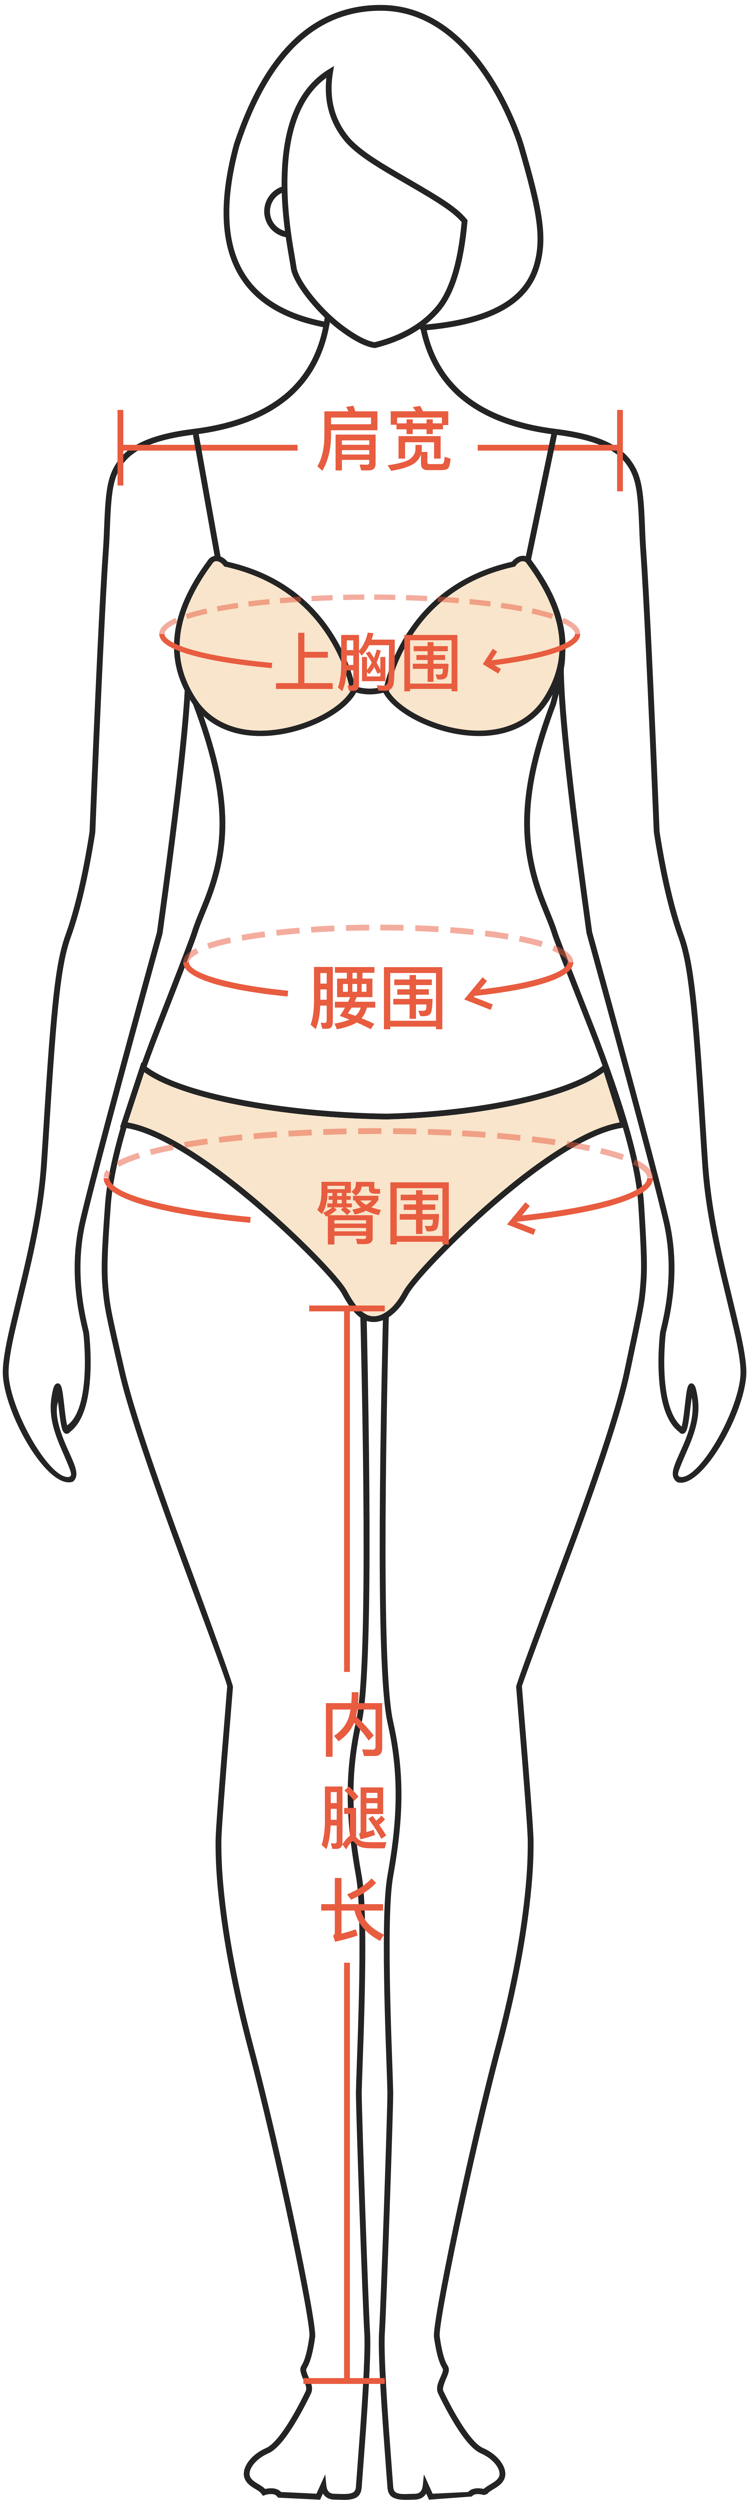 <?xml version="1.0" encoding="UTF-8"?>
<svg width="105px" height="351px" viewBox="0 0 105 351" version="1.1" xmlns="http://www.w3.org/2000/svg" xmlns:xlink="http://www.w3.org/1999/xlink">
    <!-- Generator: Sketch 49.2 (51160) - http://www.bohemiancoding.com/sketch -->
    <title>梨形</title>
    <desc>Created with Sketch.</desc>
    <defs></defs>
    <g id="Page-1" stroke="none" stroke-width="1" fill="none" fill-rule="evenodd">
        <g id="体型" transform="translate(-504, -39)">
            <g id="梨形" transform="translate(496, 39)">
                <g transform="translate(7.8, 0.1)">
                    <g id="人体线性图" transform="translate(0, -0)">
                        <path d="M104.266,193.15 C104.37,191.949 104.133,190.172 103.555,187.501 C103.205,185.89 101.551,179.088 101.551,179.087 C100.135,173.097 99.303,168.53 98.953,164.007 C98.796,161.731 98.702,160.264 98.509,157.17 C97.517,141.309 96.91,135.266 95.55,131.504 C94.209,127.796 93.062,122.889 92.099,116.734 C91.273,96.497 90.642,83.287 90.206,77.107 C90.132,76.066 90.102,75.422 90.026,73.494 C89.836,68.673 89.523,66.855 88.266,65.103 C86.707,62.932 83.665,61.605 78.224,60.927 C72.79,60.25 68.487,58.664 65.327,56.165 C64.778,55.745 64.256,55.275 63.771,54.77 C61.352,52.303 59.814,49.145 59.159,45.307 L59.963,45.169 C60.592,48.848 62.055,51.854 64.357,54.201 C64.817,54.68 65.308,55.122 65.828,55.521 C68.866,57.922 73.029,59.457 78.324,60.116 C83.969,60.82 87.211,62.234 88.929,64.627 C90.316,66.559 90.646,68.474 90.842,73.462 C90.918,75.381 90.947,76.02 91.02,77.05 C91.457,83.24 92.089,96.456 92.911,116.654 C93.861,122.715 94.997,127.574 96.318,131.227 C97.718,135.1 98.324,141.131 99.313,156.951 C99.517,160.211 99.611,161.678 99.728,163.406 C100.114,168.417 100.939,172.947 102.345,178.899 C102.344,178.891 104.001,185.705 104.353,187.328 C104.948,190.076 105.192,191.913 105.08,193.22 C104.583,198.996 98.675,209.101 95.379,207.992 C94.678,207.473 94.636,206.774 94.96,205.775 C95.079,205.41 95.242,205.007 95.497,204.431 C95.508,204.406 96.032,203.242 96.19,202.878 C97.342,200.217 97.796,198.207 97.44,196.098 C97.317,196.926 97.223,197.754 97.227,197.716 C97.084,198.962 96.986,199.663 96.86,200.198 C96.771,200.576 96.677,200.83 96.539,200.994 C96.261,201.322 95.879,201.25 95.637,200.933 C93.854,199.576 92.997,196.711 92.796,192.868 C92.726,191.521 92.744,190.142 92.825,188.803 C92.874,187.975 92.942,187.269 92.986,186.932 C92.987,186.926 93.398,185.197 93.587,184.186 C94.361,180.044 94.461,175.747 93.463,171.455 C92.236,166.177 88.629,152.675 82.635,130.907 C80.408,114.776 79.11,103.571 78.742,97.279 C78.623,97.773 78.494,98.288 78.354,98.819 C73.698,111.085 73.813,118.561 76.842,126.34 C76.982,126.701 77.125,127.058 77.316,127.525 C77.639,128.316 77.706,128.481 77.771,128.641 C78.123,129.515 78.354,130.134 78.54,130.73 C79.009,132.237 83.55,143.606 84.512,146.154 C85.467,148.686 86.311,151.039 87.06,153.28 C89.205,159.701 90.483,164.961 90.733,168.994 C91.161,175.908 91.222,177.952 91.002,180.498 C90.79,182.95 90.776,183.02 88.735,192.649 C87.834,196.899 85.717,203.526 82.569,212.289 C82.182,213.366 81.78,214.474 81.361,215.616 C80.339,218.407 73.546,236.382 73.564,236.675 C73.582,236.98 74.216,244.7 74.378,246.714 C74.415,247.17 74.415,247.17 74.451,247.627 C74.923,253.531 75.19,257.286 75.197,258.371 C75.212,260.923 75.081,263.64 74.618,267.516 C73.93,273.271 72.646,279.936 70.619,287.584 C66.651,302.558 61.764,326.145 62.006,327.904 C62.263,329.771 62.63,331.254 63.088,331.974 C63.438,332.525 63.337,332.93 62.826,334.058 C62.431,335.062 62.411,335.369 62.533,335.619 C62.809,336.189 63.042,336.655 63.353,337.249 C63.81,338.121 64.283,338.963 64.764,339.747 C66.031,341.812 67.199,343.205 68.106,343.598 C70.396,344.591 71.714,346.614 71.069,347.988 C70.827,348.503 70.442,348.842 69.767,349.257 C69.699,349.298 69.442,349.453 69.382,349.49 C69.013,349.716 68.825,349.869 68.728,350.026 L68.249,350.198 C67.724,350.073 67.449,350.047 67.203,350.071 C66.889,350.102 66.665,350.209 66.53,350.403 L60.5,350.853 L60.107,349.988 C59.775,350.544 59.218,350.84 58.459,350.84 C58.286,350.84 58.144,350.845 57.798,350.859 C55.66,350.936 54.743,350.572 54.654,349.071 C54.64,348.82 54.22,343.352 54.053,340.986 C53.975,339.88 53.903,338.823 53.838,337.81 C53.512,332.745 53.372,329.135 53.479,327.402 C53.724,323.416 54.654,296.437 54.654,293.721 C54.654,293.171 54.404,286.204 54.402,286.129 C54.301,283.076 54.229,280.352 54.187,277.764 C54.075,270.776 54.204,265.752 54.66,263.212 C56.113,255.111 56.274,248.914 54.664,241.772 C53.407,236.199 53.236,215.813 54.139,180.277 L51.645,180.407 C52.461,215.858 52.289,236.205 51.034,241.772 C49.424,248.914 49.585,255.111 51.038,263.212 C51.493,265.752 51.622,270.776 51.51,277.764 C51.469,280.352 51.397,283.076 51.296,286.129 C51.293,286.204 51.044,293.171 51.044,293.721 C51.044,296.437 51.974,323.416 52.219,327.402 C52.326,329.135 52.186,332.745 51.86,337.81 C51.795,338.823 51.723,339.88 51.645,340.986 C51.477,343.352 51.058,348.82 51.043,349.071 C50.955,350.572 50.037,350.936 48.143,350.868 C47.554,350.845 47.412,350.84 47.239,350.84 C46.48,350.84 45.922,350.544 45.59,349.988 L45.198,350.853 L39.283,350.567 C39.033,350.209 38.808,350.102 38.495,350.071 C38.249,350.047 37.973,350.073 37.702,350.132 C37.622,350.149 37.435,350.206 37.141,350.304 C36.873,349.869 36.684,349.716 36.316,349.49 C36.256,349.453 35.999,349.298 35.931,349.257 C35.255,348.842 34.871,348.503 34.629,347.988 C33.984,346.614 35.301,344.591 37.592,343.598 C38.498,343.205 39.667,341.812 40.934,339.747 C41.415,338.963 41.888,338.121 42.345,337.249 C42.656,336.655 42.888,336.189 43.165,335.619 C43.286,335.369 43.267,335.062 43.111,334.628 C42.361,332.93 42.26,332.525 42.61,331.974 C43.068,331.254 43.435,329.771 43.692,327.904 C43.933,326.145 39.047,302.558 35.078,287.584 C33.052,279.936 31.768,273.271 31.08,267.516 C30.616,263.64 30.485,260.923 30.501,258.371 C30.508,257.286 30.775,253.531 31.246,247.627 C31.283,247.17 31.283,247.17 31.319,246.714 C31.481,244.7 32.116,236.98 32.134,236.675 C32.145,236.491 31.355,234.243 29.731,229.855 C29.34,228.799 27.641,224.227 27.214,223.072 C26.113,220.102 25.2,217.618 24.323,215.201 C24.012,214.345 23.711,213.512 23.419,212.697 C20.112,203.487 17.91,196.752 16.964,192.656 C15.09,184.538 14.887,183.572 14.646,181.087 C14.378,178.32 14.457,175.869 14.965,168.989 C15.265,164.931 16.546,159.715 18.666,153.363 C19.414,151.121 20.257,148.768 21.214,146.22 C21.991,144.153 26.619,132.449 27.158,130.729 C27.354,130.107 27.591,129.464 27.923,128.635 C28.043,128.336 28.646,126.867 28.816,126.441 C31.956,118.573 32.089,111.492 27.331,98.778 C27.196,98.264 27.071,97.766 26.956,97.285 C26.587,103.58 25.288,114.79 23.052,130.96 C17.069,152.675 13.462,166.177 12.235,171.455 C11.237,175.747 11.337,180.044 12.111,184.186 C12.3,185.197 12.711,186.926 12.712,186.932 C12.756,187.269 12.824,187.975 12.873,188.803 C12.954,190.142 12.972,191.521 12.901,192.868 C12.701,196.711 11.843,199.576 10.061,200.933 C9.819,201.25 9.437,201.322 9.159,200.994 C9.021,200.83 8.927,200.576 8.838,200.198 C8.712,199.663 8.613,198.962 8.47,197.716 C8.475,197.754 8.38,196.926 8.354,196.706 C7.901,198.207 8.356,200.217 9.508,202.878 C9.666,203.242 10.19,204.406 10.201,204.431 C10.456,205.007 10.619,205.41 10.738,205.775 C11.062,206.774 11.019,207.473 10.44,207.926 C7.023,209.101 1.115,198.996 0.618,193.22 C0.505,191.913 0.75,190.076 1.345,187.328 C1.697,185.705 3.354,178.891 3.352,178.899 C4.759,172.947 5.584,168.417 5.93,163.944 C6.087,161.678 6.181,160.211 6.374,157.119 C7.373,141.131 7.98,135.1 9.38,131.227 C10.7,127.574 11.837,122.715 12.783,116.7 C13.609,96.456 14.241,83.24 14.678,77.05 C14.75,76.02 14.78,75.381 14.856,73.462 C15.052,68.474 15.382,66.559 16.768,64.627 C18.486,62.234 21.728,60.82 27.373,60.116 C32.669,59.457 36.832,57.922 39.874,55.517 C40.39,55.122 40.881,54.68 41.344,54.198 C43.805,51.688 45.31,48.418 45.856,44.375 L46.665,44.484 C46.096,48.696 44.517,52.129 41.93,54.766 C41.442,55.275 40.92,55.745 40.376,56.161 C37.21,58.664 32.908,60.25 27.474,60.927 C22.033,61.605 18.991,62.932 17.432,65.103 C16.174,66.855 15.862,68.673 15.672,73.494 C15.596,75.422 15.566,76.066 15.492,77.107 C15.056,83.287 14.424,96.497 13.594,116.78 C12.636,122.889 11.488,127.796 10.148,131.504 C8.788,135.266 8.18,141.309 7.2,157.002 C6.996,160.264 6.902,161.731 6.784,163.461 C6.394,168.53 5.563,173.097 4.147,179.087 C4.147,179.088 2.492,185.89 2.143,187.501 C1.564,190.172 1.328,191.949 1.431,193.15 C1.885,198.418 7.419,207.921 9.996,207.237 C10.373,206.931 10.299,206.76 8.759,203.202 C7.549,200.409 7.064,198.263 7.453,195.961 C7.567,195.286 7.671,194.839 7.777,194.58 C7.968,194.11 8.453,193.906 8.746,194.419 C8.912,194.71 9.012,195.305 9.165,196.611 C9.191,196.833 9.286,197.662 9.281,197.623 C9.421,198.835 9.517,199.518 9.633,200.012 C11.136,198.983 11.902,196.353 12.086,192.825 C12.154,191.512 12.137,190.163 12.058,188.852 C12.01,188.043 11.944,187.356 11.902,187.037 C11.908,187.082 11.504,185.385 11.308,184.336 C10.515,180.092 10.413,175.686 11.44,171.27 C12.67,165.977 16.278,152.471 22.254,130.796 C24.88,111.775 26.212,99.612 26.249,94.332 C26.071,92.79 25.984,91.957 25.989,91.438 C26.322,90.731 26.602,90.775 26.752,90.948 C27.011,92.076 27.057,92.848 27.065,93.793 C27.28,95.073 27.629,96.706 28.108,98.531 C32.926,111.398 32.789,118.689 29.574,126.744 C29.403,127.174 28.799,128.644 28.681,128.939 C28.356,129.75 28.126,130.375 27.938,130.974 C27.388,132.726 22.745,144.468 21.979,146.507 C21.024,149.046 20.185,151.39 19.441,153.621 C17.341,159.914 16.073,165.073 15.78,169.049 C15.275,175.882 15.197,178.303 15.459,181.008 C15.695,183.441 15.897,184.403 17.76,192.472 C18.696,196.526 20.891,203.241 24.187,212.421 C24.479,213.235 24.78,214.068 25.09,214.922 C24.347,212.875 32.98,236.201 32.949,236.724 C32.93,237.039 32.294,244.784 32.133,246.779 C32.097,247.235 32.097,247.235 32.06,247.692 C31.592,253.558 31.324,257.322 31.317,258.376 C31.302,260.896 31.432,263.58 31.891,267.419 C32.574,273.136 33.851,279.764 35.868,287.374 C39.88,302.512 44.765,326.093 44.501,328.015 C44.228,329.999 43.842,331.559 43.299,332.413 C43.17,332.615 43.239,332.889 43.615,333.721 C43.742,334.001 43.813,334.168 43.879,334.352 C44.102,334.973 44.136,335.489 43.9,335.976 C43.62,336.553 43.384,337.025 43.068,337.628 C42.603,338.515 42.122,339.373 41.63,340.174 C40.274,342.383 39.033,343.864 37.916,344.347 C35.996,345.18 34.96,346.771 35.368,347.641 C35.524,347.972 35.809,348.223 36.358,348.561 C36.422,348.6 36.679,348.755 36.743,348.794 C37.074,348.997 37.302,349.163 37.473,349.346 C37.876,349.258 38.232,349.225 38.575,349.258 C39.031,349.303 39.421,349.465 39.705,349.77 L44.683,350.011 L45.915,347.295 L46.068,348.8 C46.156,349.661 46.515,350.024 47.239,350.024 C47.427,350.024 47.575,350.028 47.933,350.043 C49.671,350.106 50.176,349.905 50.228,349.023 C50.244,348.763 50.663,343.288 50.83,340.928 C50.909,339.824 50.98,338.768 51.045,337.758 C51.369,332.731 51.508,329.137 51.404,327.452 C51.158,323.45 50.228,296.455 50.228,293.721 C50.228,293.154 50.478,286.143 50.48,286.102 C50.581,283.054 50.653,280.333 50.694,277.751 C50.805,270.82 50.677,265.824 50.234,263.356 C48.763,255.157 48.6,248.856 50.238,241.592 C51.477,236.097 51.644,215.557 50.731,179.856 L51.677,179.587 L54.978,179.415 C54.054,215.557 54.221,236.097 55.46,241.592 C57.098,248.856 56.934,255.157 55.464,263.356 C55.021,265.824 54.893,270.82 55.004,277.751 C55.045,280.333 55.117,283.054 55.218,286.102 C55.219,286.143 55.47,293.154 55.47,293.721 C55.47,296.455 54.54,323.45 54.294,327.452 C54.19,329.137 54.329,332.731 54.653,337.758 C54.718,338.768 54.789,339.824 54.867,340.928 C55.034,343.288 55.454,348.763 55.469,349.023 C55.521,349.905 56.027,350.106 57.526,350.052 C58.122,350.028 58.271,350.024 58.459,350.024 C59.183,350.024 59.542,349.661 59.63,348.8 L59.783,347.295 L61.014,350.011 L65.993,349.77 C66.277,349.465 66.667,349.303 67.123,349.258 C67.466,349.225 67.822,349.258 68.169,349.334 C68.395,349.163 68.624,348.997 68.955,348.794 C69.018,348.755 69.276,348.6 69.34,348.561 C69.889,348.223 70.174,347.972 70.329,347.641 C70.738,346.771 69.701,345.18 67.782,344.347 C66.665,343.864 65.423,342.383 64.068,340.174 C63.576,339.373 63.095,338.515 62.63,337.628 C62.314,337.025 62.078,336.553 61.798,335.976 C61.562,335.489 61.596,334.973 61.819,334.352 C61.885,334.168 61.956,334.001 62.082,333.721 C62.459,332.889 62.528,332.615 62.399,332.413 C61.856,331.559 61.47,329.999 61.197,328.015 C60.933,326.093 65.818,302.512 69.83,287.374 C71.847,279.764 73.124,273.136 73.807,267.419 C74.266,263.58 74.396,260.896 74.38,258.376 C74.374,257.322 74.106,253.558 73.637,247.692 C73.601,247.235 73.601,247.235 73.564,246.779 C73.404,244.784 72.767,237.039 72.749,236.724 C72.719,236.227 79.97,217.04 80.595,215.335 C81.012,214.195 81.414,213.089 81.8,212.012 C84.937,203.284 87.045,196.682 87.936,192.479 C89.965,182.907 89.98,182.829 90.188,180.428 C90.404,177.937 90.344,175.915 89.918,169.045 C89.673,165.098 88.41,159.898 86.285,153.539 C85.54,151.308 84.7,148.965 83.748,146.442 C82.797,143.923 78.24,132.515 77.76,130.973 C77.582,130.402 77.359,129.802 77.014,128.947 C76.677,128.12 76.615,127.968 76.56,127.833 C76.368,127.363 76.223,127.002 76.081,126.637 C72.979,118.672 72.862,110.988 77.578,98.57 C78.064,96.72 78.416,95.075 78.633,93.79 C78.641,92.846 78.687,92.075 78.757,91.567 C79.096,90.775 79.376,90.731 79.567,90.93 C79.714,91.955 79.627,92.786 79.449,93.854 C79.486,99.612 80.818,111.775 83.433,130.743 C89.42,152.471 93.028,165.977 94.258,171.27 C95.285,175.686 95.183,180.092 94.39,184.336 C94.194,185.385 93.79,187.082 93.796,187.037 C93.754,187.356 93.688,188.043 93.64,188.852 C93.561,190.163 93.543,191.512 93.612,192.825 C93.796,196.353 94.561,198.983 96.018,200.193 C96.181,199.518 96.277,198.835 96.416,197.623 C96.412,197.662 96.506,196.833 96.532,196.611 C96.686,195.305 96.786,194.71 96.952,194.419 C97.245,193.906 97.73,194.11 97.921,194.58 C98.026,194.839 98.13,195.286 98.245,195.961 C98.634,198.263 98.148,200.409 96.939,203.202 C95.399,206.76 95.325,206.931 95.702,207.237 C98.278,207.921 103.813,198.418 104.266,193.15 Z M96.28,200.428 C96.278,200.425 96.275,200.422 96.272,200.419 L96.28,200.428 Z M78.889,91.345 C78.888,91.34 78.888,91.336 78.888,91.334 C78.888,91.335 78.888,91.338 78.889,91.345 Z M26.81,91.334 C26.81,91.335 26.81,91.337 26.81,91.339 C26.809,91.339 26.81,91.337 26.81,91.334 Z M9.418,200.428 L9.426,200.419 C9.423,200.422 9.42,200.425 9.418,200.428 Z M9.77,200.446 C9.774,200.455 9.779,200.462 9.783,200.467 C9.781,200.465 9.78,200.464 9.779,200.462 L9.77,200.446 Z M97.65,194.841 C97.654,194.835 97.658,194.829 97.661,194.824 C97.66,194.826 97.659,194.828 97.658,194.83 L97.65,194.841 Z" id="Combined-Shape" fill="#242424" fill-rule="nonzero"></path>
                        <path d="M85.059,150.444 C80.149,154.082 67.748,156.743 54.521,157.075 C39.732,156.853 25.597,154.185 20.476,150.437 L18.152,157.48 C22.713,158.257 29.234,162.351 36.474,168.485 C42.274,173.4 47.969,179.253 49.016,181.207 C50.286,183.579 51.436,184.694 52.718,184.694 C54.136,184.694 55.682,183.442 56.827,181.304 C57.884,179.33 63.492,173.442 69.162,168.536 C76.299,162.363 82.735,158.255 87.29,157.479 L85.059,150.444 Z M88.363,158.16 L87.874,158.219 C83.512,158.746 76.971,162.862 69.697,169.154 C64.099,173.996 58.542,179.831 57.546,181.69 C56.274,184.066 54.49,185.51 52.718,185.51 C51.04,185.51 49.696,184.207 48.296,181.593 C47.314,179.759 41.67,173.957 35.946,169.108 C28.561,162.852 21.929,158.746 17.563,158.219 L17.068,158.159 L20.072,149.057 L20.534,149.446 C25.016,153.223 39.448,156.032 54.517,156.259 C68.003,155.92 80.647,153.119 85.006,149.446 L85.474,149.052 L88.363,158.16 Z" id="Combined-Shape" fill="#242424" fill-rule="nonzero"></path>
                        <path d="M85.059,150.444 C80.149,154.082 67.748,156.743 54.521,157.075 C39.732,156.853 25.597,154.185 20.476,150.437 L18.152,157.48 C22.713,158.257 29.234,162.351 36.474,168.485 C42.274,173.4 47.969,179.253 49.016,181.207 C50.286,183.579 51.436,184.694 52.718,184.694 C54.136,184.694 55.682,183.442 56.827,181.304 C57.884,179.33 63.492,173.442 69.162,168.536 C76.299,162.363 82.735,158.255 87.29,157.479 L85.059,150.444 Z" id="Path" fill="#F9E5CB"></path>
                        <path d="M30.619,77.927 C31.076,77.927 31.487,78.114 31.847,78.418 C31.989,78.538 32.104,78.657 32.189,78.761 C39.118,80.326 43.995,84.065 47.162,89.173 C48.276,90.972 49.095,92.816 49.665,94.605 C49.864,95.232 50.018,95.808 50.133,96.321 C50.202,96.631 50.243,96.853 50.261,96.974 L50.28,97.101 L50.216,97.214 C48.748,99.769 44.35,102.222 39.771,102.988 C34.389,103.888 29.686,102.428 27.041,98.358 C23.211,92.467 24,85.873 29.363,78.646 C29.656,78.179 30.087,77.927 30.619,77.927 Z M49.35,96.481 C49.24,95.989 49.092,95.434 48.899,94.828 C48.348,93.095 47.554,91.308 46.474,89.565 C43.391,84.592 38.644,80.972 31.864,79.476 L31.708,79.441 L31.62,79.313 C31.57,79.24 31.465,79.117 31.319,78.994 C31.092,78.803 30.853,78.694 30.619,78.694 C30.376,78.694 30.197,78.8 30.043,79.05 C24.827,86.076 24.074,92.344 27.72,97.953 C30.173,101.725 34.546,103.084 39.634,102.232 C43.923,101.515 48.045,99.243 49.448,96.956 C49.427,96.842 49.395,96.682 49.35,96.481 Z" id="Path-7" fill="#242424" fill-rule="nonzero"></path>
                        <path d="M49.35,96.481 C49.24,95.989 49.092,95.434 48.899,94.828 C48.348,93.095 47.554,91.308 46.474,89.565 C43.391,84.592 38.644,80.972 31.864,79.476 L31.708,79.441 L31.62,79.313 C31.57,79.24 31.465,79.117 31.319,78.994 C31.092,78.803 30.853,78.694 30.619,78.694 C30.376,78.694 30.197,78.8 30.043,79.05 C24.827,86.076 24.074,92.344 27.72,97.953 C30.173,101.725 34.546,103.084 39.634,102.232 C43.923,101.515 48.045,99.243 49.448,96.956 C49.427,96.842 49.395,96.682 49.35,96.481 Z" id="Path" fill="#F9E5CB"></path>
                        <path d="M73.72,77.927 C74.252,77.927 74.683,78.179 74.976,78.646 C80.339,85.873 81.129,92.467 77.298,98.358 C74.653,102.428 69.95,103.888 64.568,102.988 C59.99,102.222 55.591,99.769 54.124,97.214 L54.059,97.101 L54.078,96.974 C54.096,96.853 54.137,96.631 54.206,96.321 C54.321,95.808 54.475,95.232 54.674,94.605 C55.244,92.816 56.063,90.972 57.177,89.173 C60.344,84.065 65.221,80.326 72.15,78.761 C72.236,78.657 72.35,78.538 72.492,78.418 C72.852,78.114 73.263,77.927 73.72,77.927 Z M54.989,96.481 C55.099,95.989 55.247,95.434 55.44,94.828 C55.991,93.095 56.785,91.308 57.865,89.565 C60.948,84.592 65.695,80.972 72.475,79.476 L72.631,79.441 L72.719,79.313 C72.769,79.24 72.875,79.117 73.02,78.994 C73.247,78.803 73.486,78.694 73.72,78.694 C73.963,78.694 74.142,78.8 74.296,79.05 C79.512,86.076 80.265,92.344 76.619,97.953 C74.167,101.725 69.793,103.084 64.705,102.232 C60.416,101.515 56.294,99.243 54.891,96.956 C54.912,96.842 54.944,96.682 54.989,96.481 Z" id="Path-7-Copy-5" fill="#242424" fill-rule="nonzero"></path>
                        <path d="M54.959,96.481 C55.069,95.989 55.217,95.434 55.41,94.828 C55.961,93.095 56.756,91.308 57.836,89.565 C60.918,84.592 65.665,80.972 72.445,79.476 L72.601,79.441 L72.689,79.313 C72.739,79.24 72.845,79.117 72.99,78.994 C73.218,78.803 73.456,78.694 73.69,78.694 C73.933,78.694 74.112,78.8 74.266,79.05 C79.482,86.076 80.235,92.344 76.589,97.953 C74.137,101.725 69.763,103.084 64.675,102.232 C60.386,101.515 56.265,99.243 54.862,96.956 C54.882,96.842 54.914,96.682 54.959,96.481 Z" id="Path-Copy-4" fill="#F9E5CB"></path>
                        <path d="M49.767,96.974 L50.039,96.204 C51.465,96.707 52.857,96.702 54.531,96.192 L54.769,96.974 C52.934,97.532 51.364,97.537 49.767,96.974 Z" id="Path-3" fill="#242424" fill-rule="nonzero"></path>
                        <path d="M46.09,45.098 C46.312,45.139 46.458,45.352 46.417,45.574 C46.376,45.796 46.163,45.942 45.942,45.901 C33.382,43.578 29.072,34.928 33.068,20.16 C37.365,7.15 44.253,0.592 53.711,0.592 C59.95,0.592 65.049,4.26 69.089,10.35 C70.499,12.475 71.679,14.755 72.641,17.039 C73.225,18.426 73.637,19.596 73.806,20.174 C76.517,29.46 77.18,33.245 76.057,37.223 C74.573,42.479 69.479,45.495 59.637,46.315 C59.412,46.334 59.215,46.167 59.196,45.942 C59.177,45.718 59.344,45.52 59.569,45.502 C69.107,44.707 73.896,41.871 75.271,37.001 C76.334,33.234 75.684,29.521 73.022,20.403 C72.861,19.854 72.46,18.713 71.889,17.356 C70.945,15.116 69.788,12.881 68.408,10.801 C64.505,4.916 59.628,1.408 53.711,1.408 C44.657,1.408 38.041,7.709 33.85,20.395 C29.976,34.713 34.04,42.87 46.09,45.098 Z" id="Combined-Shape" fill="#242424" fill-rule="nonzero"></path>
                        <path d="M40.699,22.891 C40.449,26.23 40.68,29.755 41.237,33.498 C41.408,34.646 41.853,37.175 41.872,37.361 C42.064,39.192 45.244,43.216 48.29,45.517 C50.204,46.964 51.736,47.77 52.861,47.943 C56.574,47.002 59.426,45.356 61.431,43.006 C63.33,40.78 64.556,36.804 65.083,31.083 C63.846,29.654 62.024,28.472 56.957,25.549 C53.326,23.453 51.629,22.388 50.121,21.139 C49.486,20.613 48.968,20.107 48.565,19.61 C46.544,17.117 45.713,14.181 46.075,10.825 C42.803,13.217 41.111,17.383 40.699,22.891 Z M47.006,10.049 C46.417,13.561 47.148,16.566 49.199,19.096 C49.565,19.547 50.046,20.017 50.641,20.51 C52.101,21.719 53.776,22.77 57.365,24.841 C62.697,27.918 64.487,29.09 65.819,30.688 L65.927,30.818 L65.912,30.986 C65.38,36.951 64.103,41.132 62.052,43.536 C59.916,46.039 56.889,47.778 52.982,48.754 L52.831,48.763 C51.526,48.593 49.858,47.725 47.798,46.169 C44.588,43.743 41.281,39.56 41.06,37.446 C41.044,37.294 40.604,34.791 40.429,33.618 C39.864,29.82 39.63,26.239 39.885,22.83 C40.344,16.685 42.363,12.082 46.391,9.633 L47.153,9.169 L47.006,10.049 Z" id="Path-2" fill="#242424" fill-rule="nonzero"></path>
                        <path d="M39.992,26.047 L40.218,26.831 C39.004,27.18 38.152,28.296 38.152,29.578 C38.152,31.156 39.431,32.436 41.009,32.436 L41.009,33.252 C38.98,33.252 37.335,31.607 37.335,29.578 C37.335,27.929 38.431,26.496 39.992,26.047 Z" id="Oval-6" fill="#242424" fill-rule="nonzero"></path>
                    </g>
                    <g id="辅助图" transform="translate(14, 55)">
                        <g id="身高" transform="translate(2.718, 0)" fill="#E85C40">
                            <path d="M50.624,8.165 L50.624,7.349 L70.221,7.349 L70.221,2.45 L71.037,2.45 L71.037,13.881 L70.221,13.881 L70.221,8.165 L50.624,8.165 Z M25.312,8.165 L0.817,8.165 L0.817,13.064 L7.89480256e-15,13.064 L7.80538958e-15,2.45 L0.817,2.45 L0.817,7.349 L25.312,7.349 L25.312,8.165 Z" id="Combined-Shape"></path>
                            <path d="M35.63,3.523 L30.015,3.523 L30.015,4.464 L35.63,4.464 L35.63,3.523 Z M30.015,5.307 L30.015,6.081 C30.005,7.991 29.594,9.628 28.79,10.999 L28.095,10.372 C28.741,9.265 29.065,7.835 29.075,6.081 L29.075,2.651 L32.445,2.651 C32.347,2.426 32.249,2.22 32.141,2.024 L33.151,1.867 C33.249,2.103 33.337,2.367 33.425,2.651 L36.531,2.651 L36.531,5.307 L30.015,5.307 Z M31.544,8.099 L31.544,8.716 L35.385,8.716 L35.385,8.099 L31.544,8.099 Z M35.385,7.345 L35.385,6.727 L31.544,6.727 L31.544,7.345 L35.385,7.345 Z M31.544,9.471 L31.544,10.95 L30.652,10.95 L30.652,5.914 L36.276,5.914 L36.276,9.99 C36.276,10.617 35.953,10.941 35.326,10.941 L34.248,10.941 L34.032,10.118 L35.051,10.147 C35.267,10.147 35.385,10.029 35.385,9.804 L35.385,9.471 L31.544,9.471 Z M39.216,4.533 L38.402,4.533 L38.402,2.642 L41.92,2.642 C41.783,2.436 41.646,2.24 41.489,2.063 L42.528,1.887 C42.665,2.112 42.802,2.367 42.929,2.642 L46.496,2.642 L46.496,4.582 L45.751,4.582 L45.751,5.179 L44.311,5.179 L44.311,5.846 L43.439,5.846 L43.439,5.179 L41.499,5.179 L41.499,5.846 L40.627,5.846 L40.627,5.179 L39.216,5.179 L39.216,4.533 Z M45.594,4.337 L45.594,3.523 L39.304,3.523 L39.304,4.337 L40.627,4.337 L40.627,3.788 L41.499,3.788 L41.499,4.337 L43.439,4.337 L43.439,3.778 L44.311,3.778 L44.311,4.337 L45.594,4.337 Z M45.418,6.13 L45.418,9.285 L44.497,9.285 L44.497,6.992 L40.421,6.992 L40.421,9.285 L39.5,9.285 L39.5,6.13 L45.418,6.13 Z M41.881,7.364 L42.772,7.364 L42.772,8.06 L42.743,8.354 L43.556,8.354 L43.556,9.814 C43.556,9.971 43.654,10.059 43.85,10.059 L45.438,10.059 C45.594,10.059 45.712,10.01 45.79,9.931 C45.888,9.833 45.947,9.53 45.976,9.03 L46.819,9.304 C46.741,10.078 46.613,10.539 46.417,10.696 C46.241,10.833 45.976,10.901 45.604,10.901 L43.576,10.901 C42.959,10.901 42.655,10.598 42.655,10 L42.655,8.697 C42.479,9.216 42.155,9.647 41.685,9.98 C41.019,10.421 39.951,10.764 38.471,11.009 L37.962,10.225 C39.451,10.01 40.47,9.745 41.009,9.412 C41.538,9.059 41.822,8.609 41.881,8.06 L41.881,7.364 Z" id="肩宽"></path>
                        </g>
                        <g id="内腿长" transform="translate(35.483, 204.193) rotate(-270) translate(-35.483, -204.193) translate(-40.517, 196.693)" fill="#E85C40">
                            <path d="M92.267,8.42 L92.267,7.604 L150.585,7.604 L150.585,2.705 L151.402,2.705 L151.402,14.136 L150.585,14.136 L150.585,8.42 L92.267,8.42 Z M51.441,8.42 L0.817,8.42 L0.817,13.319 L-2.40963304e-13,13.319 L-2.40884568e-13,2.705 L0.817,2.705 L0.817,7.604 L51.441,7.604 L51.441,8.42 Z" id="Combined-Shape"></path>
                            <path d="M71.843,-6.154 C71.431,-5.135 70.706,-4.282 69.658,-3.577 L69.031,-4.331 C70.089,-5.056 70.785,-5.948 71.118,-7.006 C71.206,-7.32 71.284,-7.662 71.343,-8.035 L68.825,-8.035 L68.825,-1.401 L67.884,-1.401 L67.884,-8.936 L71.451,-8.936 C71.49,-9.416 71.519,-9.926 71.519,-10.465 L72.47,-10.465 C72.47,-9.926 72.45,-9.416 72.411,-8.936 L75.801,-8.936 L75.801,-2.616 C75.801,-1.882 75.458,-1.509 74.782,-1.509 L73.244,-1.509 L72.989,-2.44 L74.469,-2.391 C74.723,-2.391 74.861,-2.538 74.861,-2.822 L74.861,-8.035 L72.313,-8.035 C72.254,-7.692 72.195,-7.369 72.127,-7.075 C73.107,-6.173 73.93,-5.282 74.606,-4.39 L73.891,-3.675 C73.381,-4.449 72.695,-5.272 71.843,-6.154 Z M73.577,5.112 L73.577,5.867 L75.125,5.867 L75.125,5.112 L73.577,5.112 Z M75.125,4.397 L75.125,3.662 L73.577,3.662 L73.577,4.397 L75.125,4.397 Z M74.449,6.905 C74.625,7.131 74.792,7.346 74.949,7.562 C75.204,7.385 75.439,7.15 75.674,6.856 L76.193,7.366 C75.948,7.679 75.674,7.934 75.37,8.13 C75.762,8.688 76.095,9.198 76.36,9.649 L75.674,10.119 C75.223,9.276 74.616,8.326 73.851,7.287 L74.449,6.905 Z M71.098,2.77 C71.637,3.241 72.088,3.711 72.46,4.181 L71.853,4.799 C71.529,4.348 71.078,3.858 70.491,3.339 L71.098,2.77 Z M74.694,10.599 C75.292,10.599 75.86,10.589 76.389,10.58 L76.154,11.452 L74.625,11.452 C74.351,11.452 74.087,11.442 73.812,11.432 C73.41,11.422 73.048,11.363 72.725,11.246 C72.421,11.128 72.166,10.942 71.96,10.668 C71.843,10.531 71.735,10.462 71.647,10.462 C71.49,10.462 71.186,10.844 70.726,11.608 L70.197,10.913 C70.118,11.324 69.834,11.53 69.364,11.53 L68.795,11.53 L68.58,10.736 C68.766,10.756 68.942,10.766 69.109,10.766 C69.305,10.766 69.403,10.658 69.403,10.442 L69.403,8.248 L68.551,8.248 C68.492,9.6 68.296,10.707 67.953,11.579 L67.287,10.971 C67.581,10.09 67.737,8.973 67.747,7.62 L67.747,2.77 L70.216,2.77 L70.216,10.727 C70.216,10.785 70.206,10.834 70.206,10.873 C70.618,10.286 70.961,9.894 71.255,9.698 L71.255,6.621 L70.451,6.621 L70.451,5.778 L72.127,5.778 L72.127,9.864 C72.303,10.08 72.509,10.256 72.764,10.384 C73.019,10.491 73.332,10.56 73.685,10.58 C74.018,10.589 74.351,10.599 74.694,10.599 Z M68.57,5.906 L68.57,7.444 L69.403,7.444 L69.403,5.906 L68.57,5.906 Z M69.403,5.102 L69.403,3.554 L68.57,3.554 L68.57,5.102 L69.403,5.102 Z M73.577,6.641 L73.577,9.169 C73.92,9.08 74.263,8.973 74.596,8.845 L74.792,9.57 C74.253,9.786 73.577,9.992 72.754,10.188 L72.548,9.414 C72.685,9.355 72.764,9.247 72.764,9.11 L72.764,2.898 L75.938,2.898 L75.938,6.641 L73.577,6.641 Z M67.226,19.288 L69.137,19.288 L69.137,15.614 L70.077,15.614 L70.077,19.288 L75.917,19.288 L75.917,20.189 L72.801,20.189 C73.203,21.62 74.281,22.747 76.045,23.57 L75.496,24.452 C73.507,23.403 72.311,21.982 71.9,20.189 L70.077,20.189 L70.077,23.433 C70.753,23.256 71.43,23.05 72.106,22.815 L72.341,23.697 C71.361,24.03 70.303,24.314 69.176,24.569 L68.892,23.707 C69.049,23.619 69.137,23.482 69.137,23.286 L69.137,20.189 L67.226,20.189 L67.226,19.288 Z M74.31,15.663 L74.937,16.299 C74.153,17.181 72.987,17.965 71.42,18.671 L70.861,17.926 C72.409,17.26 73.556,16.505 74.31,15.663 Z" transform="translate(71.808, 7.052) rotate(-90) translate(-71.808, -7.052) "></path>
                        </g>
                        <g id="腰围" transform="translate(11.248, 74.12)" fill="#E85C40">
                            <path d="M0.706,5.887 L1.522,5.887 C1.522,7.389 7.021,9.043 15.458,9.873 L15.378,10.686 C6.349,9.797 0.706,8.1 0.706,5.887 Z M41.716,10.599 L41.629,9.787 C49.606,8.933 54.726,7.329 54.726,5.887 L55.542,5.887 C55.542,8.032 50.272,9.683 41.716,10.599 Z" id="Oval-7" fill-rule="nonzero"></path>
                            <path d="M55.542,5.899 L54.726,5.899 C54.726,5.418 54.007,4.823 52.565,4.249 L52.867,3.491 C54.598,4.18 55.542,4.961 55.542,5.899 Z M51.255,2.942 L51.024,3.725 C50.117,3.458 49.064,3.207 47.884,2.975 L48.041,2.174 C49.245,2.41 50.321,2.667 51.255,2.942 Z M46.446,1.886 L46.312,2.691 C45.307,2.524 44.231,2.37 43.097,2.232 L43.195,1.422 C44.342,1.561 45.428,1.716 46.446,1.886 Z M41.543,1.236 L41.459,2.048 C40.416,1.94 39.333,1.845 38.218,1.763 L38.278,0.949 C39.401,1.031 40.492,1.127 41.543,1.236 Z M36.614,0.838 L36.565,1.653 C35.502,1.589 34.416,1.538 33.312,1.499 L33.341,0.683 C34.452,0.722 35.544,0.774 36.614,0.838 Z M31.675,0.634 L31.656,1.45 C30.582,1.424 29.495,1.41 28.399,1.409 L28.401,0.592 C29.502,0.594 30.595,0.608 31.675,0.634 Z M26.843,0.597 L26.85,1.414 C25.753,1.423 24.666,1.444 23.593,1.477 L23.568,0.661 C24.647,0.628 25.74,0.606 26.843,0.597 Z M21.932,0.721 L21.966,1.537 C20.86,1.583 19.775,1.643 18.715,1.715 L18.659,0.9 C19.726,0.828 20.819,0.768 21.932,0.721 Z M17.023,1.022 L17.09,1.836 C15.971,1.927 14.889,2.032 13.851,2.15 L13.759,1.339 C14.806,1.22 15.896,1.114 17.023,1.022 Z M12.131,1.539 L12.239,2.348 C11.099,2.5 10.026,2.667 9.032,2.849 L8.885,2.045 C9.893,1.861 10.978,1.692 12.131,1.539 Z M7.264,2.369 L7.437,3.167 C6.239,3.428 5.197,3.711 4.332,4.009 L4.065,3.238 C4.964,2.927 6.036,2.637 7.264,2.369 Z M2.503,3.883 L2.872,4.612 C1.959,5.074 1.522,5.527 1.522,5.899 L0.706,5.899 C0.706,5.132 1.343,4.471 2.503,3.883 Z" id="Oval-7-Copy" fill-rule="nonzero" opacity="0.5"></path>
                            <path d="M19.982,9.69 L19.982,11.14 L20.873,11.14 L20.873,9.69 L19.982,9.69 Z M20.873,8.877 L20.873,7.398 L19.982,7.398 L19.982,8.877 L20.873,8.877 Z M19.972,11.963 C19.913,13.306 19.698,14.413 19.325,15.275 L18.61,14.638 C18.924,13.786 19.08,12.698 19.09,11.376 L19.09,6.535 L21.736,6.535 L21.736,14.227 C21.736,14.883 21.471,15.216 20.942,15.216 L20.266,15.216 L20.031,14.364 C20.256,14.384 20.462,14.403 20.658,14.403 C20.795,14.403 20.873,14.237 20.873,13.904 L20.873,11.963 L19.972,11.963 Z M22.03,6.555 L27.585,6.555 L27.585,7.358 L25.9,7.358 L25.9,8.172 L27.301,8.172 L27.301,10.778 L25.087,10.778 C24.989,10.993 24.9,11.209 24.802,11.425 L27.703,11.425 L27.703,12.248 L26.527,12.248 C26.38,12.836 26.125,13.325 25.773,13.737 C26.39,13.982 26.987,14.246 27.566,14.531 L27.056,15.275 C26.527,14.981 25.87,14.668 25.087,14.335 C24.46,14.727 23.529,15.05 22.314,15.295 L21.971,14.491 C22.833,14.344 23.529,14.158 24.058,13.923 C23.627,13.747 23.186,13.58 22.715,13.414 C22.99,13.012 23.235,12.62 23.45,12.248 L22.02,12.248 L22.02,11.425 L23.881,11.425 L24.175,10.778 L22.333,10.778 L22.333,8.172 L23.705,8.172 L23.705,7.358 L22.03,7.358 L22.03,6.555 Z M25.116,8.172 L25.116,7.358 L24.499,7.358 L24.499,8.172 L25.116,8.172 Z M24.91,13.404 C25.263,13.09 25.518,12.698 25.655,12.248 L24.371,12.248 C24.205,12.522 24.028,12.787 23.852,13.041 C24.205,13.159 24.558,13.276 24.91,13.404 Z M26.458,10.023 L26.458,8.926 L25.792,8.926 L25.792,10.023 L26.458,10.023 Z M25.145,10.023 L25.145,8.926 L24.479,8.926 L24.479,10.023 L25.145,10.023 Z M23.842,10.023 L23.842,8.926 L23.156,8.926 L23.156,10.023 L23.842,10.023 Z M30.368,8.299 L32.523,8.299 L32.523,7.672 L33.425,7.672 L33.425,8.299 L35.649,8.299 L35.649,9.083 L33.425,9.083 L33.425,9.671 L35.228,9.671 L35.228,10.435 L33.425,10.435 L33.425,11.023 L35.757,11.023 C35.727,12.081 35.639,12.747 35.502,13.022 C35.345,13.306 34.983,13.453 34.424,13.463 C34.307,13.463 34.17,13.443 34.013,13.423 L33.758,12.669 C33.974,12.689 34.17,12.708 34.326,12.708 C34.581,12.708 34.738,12.649 34.797,12.542 C34.855,12.444 34.885,12.199 34.895,11.807 L33.425,11.807 L33.425,13.815 L32.523,13.815 L32.523,11.807 L30.231,11.807 L30.231,11.023 L32.523,11.023 L32.523,10.435 L30.789,10.435 L30.789,9.671 L32.523,9.671 L32.523,9.083 L30.368,9.083 L30.368,8.299 Z M37.129,6.565 L37.129,15.285 L36.237,15.285 L36.237,14.913 L29.809,14.913 L29.809,15.285 L28.918,15.285 L28.918,6.565 L37.129,6.565 Z M29.809,14.09 L36.237,14.09 L36.237,7.388 L29.809,7.388 L29.809,14.09 Z"></path>
                            <polygon id="Path-8" fill-rule="nonzero" points="44.219 11.804 43.92 12.564 40.189 11.098 42.779 7.987 43.407 8.509 41.54 10.751"></polygon>
                        </g>
                        <g id="臀围" transform="translate(0.459, 102.698)" fill="#E85C40">
                            <path d="M0.303,7.603 L1.119,7.603 C1.119,9.725 8.941,11.949 20.98,13.069 L20.904,13.882 C8.24,12.704 0.303,10.447 0.303,7.603 Z M58.117,13.766 L58.035,12.954 C69.422,11.802 76.708,9.644 76.708,7.603 L77.524,7.603 C77.524,10.358 70.114,12.552 58.117,13.766 Z" id="Oval-7" fill-rule="nonzero"></path>
                            <path d="M77.524,7.532 L76.708,7.532 C76.708,6.974 76.044,6.329 74.689,5.686 L75.039,4.949 C76.652,5.714 77.524,6.562 77.524,7.532 Z M73.459,4.306 L73.187,5.076 C72.301,4.763 71.265,4.462 70.09,4.176 L70.283,3.383 C71.483,3.675 72.545,3.983 73.459,4.306 Z M68.698,3.024 L68.529,3.823 C67.538,3.614 66.472,3.415 65.336,3.228 L65.469,2.422 C66.616,2.611 67.695,2.812 68.698,3.024 Z M63.828,2.168 L63.71,2.975 C62.679,2.824 61.602,2.683 60.483,2.551 L60.578,1.74 C61.705,1.873 62.79,2.015 63.828,2.168 Z M58.924,1.556 L58.838,2.368 C57.787,2.258 56.705,2.156 55.595,2.064 L55.663,1.25 C56.778,1.343 57.866,1.445 58.924,1.556 Z M54.002,1.12 L53.942,1.934 C52.879,1.856 51.793,1.786 50.69,1.725 L50.735,0.91 C51.843,0.971 52.933,1.041 54.002,1.12 Z M49.177,0.83 L49.138,1.645 C48.066,1.594 46.98,1.552 45.881,1.517 L45.907,0.701 C47.01,0.736 48.1,0.779 49.177,0.83 Z M44.268,0.655 L44.248,1.472 C43.17,1.446 42.083,1.428 40.989,1.418 L40.996,0.601 C42.094,0.611 43.186,0.629 44.268,0.655 Z M39.352,0.592 L39.35,1.409 C39.133,1.408 39.133,1.408 38.915,1.408 C37.967,1.408 37.024,1.414 36.087,1.426 L36.077,0.609 C37.018,0.598 37.964,0.592 38.915,0.592 C39.134,0.592 39.134,0.592 39.352,0.592 Z M34.442,0.636 L34.458,1.452 C33.362,1.474 32.275,1.504 31.2,1.542 L31.171,0.726 C32.25,0.688 33.341,0.658 34.442,0.636 Z M29.536,0.79 L29.571,1.605 C28.471,1.653 27.385,1.709 26.317,1.772 L26.268,0.957 C27.341,0.893 28.431,0.837 29.536,0.79 Z M24.632,1.062 L24.688,1.877 C23.582,1.953 22.497,2.038 21.439,2.132 L21.367,1.318 C22.431,1.224 23.52,1.139 24.632,1.062 Z M19.737,1.471 L19.818,2.284 C18.704,2.394 17.624,2.514 16.582,2.643 L16.482,1.833 C17.531,1.703 18.617,1.582 19.737,1.471 Z M14.855,2.046 L14.967,2.854 C13.841,3.01 12.768,3.176 11.753,3.353 L11.613,2.548 C12.638,2.37 13.72,2.202 14.855,2.046 Z M9.998,2.847 L10.156,3.648 C9.006,3.874 7.95,4.113 6.995,4.363 L6.788,3.574 C7.76,3.319 8.833,3.076 9.998,2.847 Z M5.197,4.03 L5.442,4.809 C4.213,5.196 3.226,5.601 2.502,6.017 L2.096,5.308 C2.878,4.86 3.917,4.433 5.197,4.03 Z M0.697,6.448 L1.35,6.938 C1.197,7.142 1.123,7.333 1.119,7.516 L0.303,7.498 C0.311,7.134 0.447,6.781 0.697,6.448 Z" id="Oval-7-Copy" fill-rule="nonzero" opacity="0.5"></path>
                            <path d="M31.932,10.118 L32.471,10.118 L32.471,9.687 L31.775,9.687 L31.775,9.736 C31.765,10.873 31.501,11.843 30.991,12.656 L30.335,12.068 C30.717,11.461 30.913,10.686 30.923,9.736 L30.923,8.129 L35.057,8.129 L35.057,9.687 L34.44,9.687 L34.44,10.118 L35.038,10.118 L35.038,10.657 L34.44,10.657 L34.44,11.157 L35.195,11.157 L35.195,11.715 L34.303,11.715 C34.597,11.901 34.842,12.088 35.057,12.274 L34.528,12.803 C34.313,12.568 34.029,12.313 33.656,12.039 L33.989,11.715 L32.696,11.715 L33.068,12.048 C32.755,12.333 32.402,12.587 32,12.813 L38.124,12.813 L38.124,16.017 C38.124,16.585 37.772,16.869 37.086,16.869 L35.969,16.869 L35.773,16.124 L36.841,16.164 C37.076,16.164 37.203,16.046 37.203,15.821 L37.203,15.703 L32.745,15.703 L32.745,16.928 L31.824,16.928 L31.824,12.901 C31.746,12.94 31.667,12.979 31.599,13.018 L31.168,12.47 C31.667,12.254 32.089,11.999 32.441,11.715 L31.746,11.715 L31.746,11.157 L32.471,11.157 L32.471,10.657 L31.932,10.657 L31.932,10.118 Z M33.784,9.687 L33.127,9.687 L33.127,10.118 L33.784,10.118 L33.784,9.687 Z M33.127,11.157 L33.784,11.157 L33.784,10.657 L33.127,10.657 L33.127,11.157 Z M34.205,8.688 L31.775,8.688 L31.775,9.158 L34.205,9.158 L34.205,8.688 Z M35.636,10.745 L35.361,10.745 L35.361,10.089 L38.928,10.089 L38.928,10.657 C38.653,11.069 38.32,11.412 37.948,11.705 C38.34,11.852 38.781,11.98 39.29,12.078 L38.977,12.803 C38.271,12.636 37.674,12.431 37.193,12.176 C36.723,12.411 36.194,12.597 35.606,12.715 L35.263,12.029 C35.694,11.96 36.096,11.852 36.468,11.715 C36.096,11.421 35.822,11.098 35.636,10.745 Z M37.193,11.363 C37.487,11.186 37.752,10.98 37.987,10.745 L36.39,10.745 C36.606,10.98 36.87,11.186 37.193,11.363 Z M32.745,14.606 L32.745,15.076 L37.203,15.076 L37.203,14.606 L32.745,14.606 Z M37.203,13.988 L37.203,13.518 L32.745,13.518 L32.745,13.988 L37.203,13.988 Z M35.773,8.139 L38.359,8.139 L38.359,8.933 C38.359,9.06 38.448,9.129 38.634,9.129 L39.173,9.129 L39.173,9.795 L38.408,9.795 C37.86,9.795 37.595,9.56 37.595,9.089 L37.595,8.795 L36.576,8.795 C36.557,9.011 36.488,9.217 36.39,9.422 C36.272,9.628 36.067,9.844 35.763,10.079 L35.136,9.511 C35.332,9.373 35.479,9.217 35.596,9.05 C35.714,8.893 35.773,8.59 35.773,8.139 Z M42.063,9.932 L44.219,9.932 L44.219,9.305 L45.12,9.305 L45.12,9.932 L47.344,9.932 L47.344,10.716 L45.12,10.716 L45.12,11.304 L46.923,11.304 L46.923,12.068 L45.12,12.068 L45.12,12.656 L47.452,12.656 C47.423,13.714 47.335,14.38 47.197,14.655 C47.041,14.939 46.678,15.086 46.12,15.096 C46.002,15.096 45.865,15.076 45.708,15.056 L45.453,14.302 C45.669,14.322 45.865,14.341 46.022,14.341 C46.276,14.341 46.433,14.282 46.492,14.175 C46.551,14.077 46.58,13.832 46.59,13.44 L45.12,13.44 L45.12,15.448 L44.219,15.448 L44.219,13.44 L41.926,13.44 L41.926,12.656 L44.219,12.656 L44.219,12.068 L42.484,12.068 L42.484,11.304 L44.219,11.304 L44.219,10.716 L42.063,10.716 L42.063,9.932 Z M48.824,8.198 L48.824,16.918 L47.932,16.918 L47.932,16.546 L41.505,16.546 L41.505,16.918 L40.613,16.918 L40.613,8.198 L48.824,8.198 Z M41.505,15.723 L47.932,15.723 L47.932,9.021 L41.505,9.021 L41.505,15.723 Z"></path>
                            <polygon id="Path-8" fill-rule="nonzero" points="61.03 14.817 60.731 15.577 57 14.111 59.59 11 60.217 11.522 58.351 13.764"></polygon>
                        </g>
                        <g id="上胸围" transform="translate(8.2, 27.732)">
                            <path d="M0.755,6.173 C0.755,8.093 7.02,9.762 16.227,10.607 M46.787,10.281 C54.287,9.372 59.187,7.871 59.187,6.173" id="Oval-7" stroke="#E85C40" stroke-width="0.741"></path>
                            <path d="M59.557,6.173 L58.816,6.173 C58.816,5.697 58.191,5.133 56.924,4.577 L57.222,3.898 C58.735,4.562 59.557,5.305 59.557,6.173 Z M55.772,3.354 L55.542,4.059 C54.729,3.794 53.781,3.541 52.712,3.305 L52.873,2.581 C53.964,2.822 54.934,3.081 55.772,3.354 Z M51.43,2.285 L51.291,3.013 C50.385,2.841 49.413,2.68 48.382,2.531 L48.488,1.797 C49.53,1.948 50.513,2.111 51.43,2.285 Z M46.994,1.595 L46.901,2.33 C45.959,2.211 44.979,2.102 43.964,2.003 L44.036,1.265 C45.058,1.365 46.045,1.475 46.994,1.595 Z M42.529,1.129 L42.467,1.868 C41.508,1.787 40.523,1.716 39.518,1.654 L39.563,0.914 C40.574,0.976 41.564,1.048 42.529,1.129 Z M38.051,0.829 L38.014,1.57 C37.043,1.52 36.057,1.48 35.058,1.449 L35.081,0.708 C36.085,0.739 37.076,0.78 38.051,0.829 Z M33.573,0.668 L33.556,1.409 C32.579,1.388 31.592,1.376 30.598,1.372 L30.601,0.631 C31.599,0.634 32.591,0.647 33.573,0.668 Z M29.199,0.631 L29.202,1.372 C28.208,1.377 27.22,1.39 26.243,1.412 L26.226,0.671 C27.208,0.649 28.2,0.636 29.199,0.631 Z M24.744,0.712 L24.767,1.453 C23.768,1.485 22.782,1.526 21.811,1.576 L21.773,0.835 C22.748,0.785 23.739,0.744 24.744,0.712 Z M20.288,0.92 L20.334,1.659 C19.328,1.722 18.344,1.794 17.385,1.875 L17.322,1.137 C18.287,1.055 19.276,0.982 20.288,0.92 Z M15.838,1.272 L15.91,2.01 C14.895,2.109 13.914,2.219 12.973,2.339 L12.88,1.603 C13.828,1.483 14.816,1.372 15.838,1.272 Z M11.406,1.804 L11.513,2.537 C10.482,2.687 9.51,2.849 8.604,3.022 L8.465,2.294 C9.382,2.119 10.365,1.955 11.406,1.804 Z M6.995,2.598 L7.156,3.321 C6.086,3.56 5.139,3.814 4.328,4.082 L4.096,3.378 C4.931,3.102 5.902,2.841 6.995,2.598 Z M2.677,3.917 L2.977,4.595 C1.743,5.142 1.131,5.697 1.125,6.166 L0.384,6.156 C0.395,5.303 1.201,4.571 2.677,3.917 Z" id="Oval-7-Copy" fill="#E85C40" fill-rule="nonzero" opacity="0.5"></path>
                            <path d="M19.916,6.008 L20.788,6.008 L20.788,8.686 L24.079,8.686 L24.079,9.504 L20.788,9.504 L20.788,13.08 L24.764,13.08 L24.764,13.898 L16.794,13.898 L16.794,13.08 L19.916,13.08 L19.916,6.008 Z M26.748,9.202 L26.748,10.527 L27.664,10.527 L27.664,9.202 L26.748,9.202 Z M27.664,8.445 L27.664,7.076 L26.748,7.076 L26.748,8.445 L27.664,8.445 Z M26.73,11.283 C26.668,12.466 26.454,13.445 26.098,14.219 L25.502,13.676 C25.796,12.893 25.947,11.897 25.956,10.678 L25.956,6.311 L28.465,6.311 L28.465,8.543 C29.069,7.832 29.479,6.978 29.692,5.981 L30.493,6.07 C30.422,6.382 30.333,6.684 30.235,6.969 L33.49,6.969 C33.49,10.242 33.446,12.253 33.357,13.009 C33.259,13.774 32.841,14.156 32.094,14.156 C31.916,14.156 31.605,14.139 31.16,14.112 L30.973,13.382 C31.356,13.409 31.685,13.427 31.96,13.427 C32.307,13.427 32.512,13.187 32.574,12.715 C32.628,12.226 32.663,10.572 32.681,7.752 L29.897,7.752 C29.612,8.303 29.256,8.792 28.847,9.219 L28.465,8.721 L28.465,13.329 C28.465,13.881 28.207,14.156 27.691,14.156 L27.05,14.156 L26.846,13.382 C27.059,13.409 27.264,13.427 27.442,13.427 C27.584,13.427 27.664,13.294 27.664,13.044 L27.664,11.283 L26.73,11.283 Z M31.462,12.137 L31.462,11.568 L31.062,11.772 C30.911,11.443 30.76,11.132 30.608,10.838 C30.395,11.212 30.155,11.532 29.906,11.817 L29.585,11.523 L29.585,12.137 L31.462,12.137 Z M29.585,11.248 C29.834,10.91 30.066,10.563 30.261,10.189 C29.986,9.709 29.701,9.273 29.416,8.864 L29.95,8.623 C30.164,8.926 30.368,9.228 30.564,9.549 C30.715,9.166 30.848,8.775 30.955,8.365 L31.525,8.508 C31.356,9.13 31.16,9.691 30.937,10.189 C31.124,10.518 31.302,10.856 31.462,11.203 L31.462,9.406 L32.165,9.406 L32.165,12.804 L28.883,12.804 L28.883,9.406 L29.585,9.406 L29.585,11.248 Z M36.15,7.885 L38.107,7.885 L38.107,7.316 L38.926,7.316 L38.926,7.885 L40.945,7.885 L40.945,8.597 L38.926,8.597 L38.926,9.13 L40.562,9.13 L40.562,9.824 L38.926,9.824 L38.926,10.358 L41.043,10.358 C41.016,11.319 40.936,11.924 40.811,12.173 C40.669,12.431 40.34,12.564 39.833,12.573 C39.726,12.573 39.602,12.555 39.459,12.537 L39.228,11.852 C39.424,11.87 39.602,11.888 39.744,11.888 C39.975,11.888 40.118,11.835 40.171,11.737 C40.224,11.648 40.251,11.425 40.26,11.07 L38.926,11.07 L38.926,12.893 L38.107,12.893 L38.107,11.07 L36.026,11.07 L36.026,10.358 L38.107,10.358 L38.107,9.824 L36.533,9.824 L36.533,9.13 L38.107,9.13 L38.107,8.597 L36.15,8.597 L36.15,7.885 Z M42.288,6.311 L42.288,14.228 L41.479,14.228 L41.479,13.889 L35.643,13.889 L35.643,14.228 L34.834,14.228 L34.834,6.311 L42.288,6.311 Z M35.643,13.142 L41.479,13.142 L41.479,7.058 L35.643,7.058 L35.643,13.142 Z" fill="#E85C40"></path>
                            <polygon id="Path-8" fill="#E85C40" fill-rule="nonzero" points="48.419 11.105 48.033 11.738 45.86 10.414 47.26 8.255 47.882 8.658 46.896 10.177"></polygon>
                        </g>
                    </g>
                    <polygon id="Path-14" fill="#242424" fill-rule="nonzero" points="27.323 60.957 28.126 60.811 31.264 78.369 30.46 78.515"></polygon>
                    <polygon id="Path-14-Copy" fill="#242424" fill-rule="nonzero" transform="translate(76.243, 69.776) scale(-1, 1) translate(-76.243, -69.776) " points="73.986 60.955 74.79 60.813 78.5 78.597 77.697 78.739"></polygon>
                </g>
            </g>
        </g>
    </g>
</svg>
